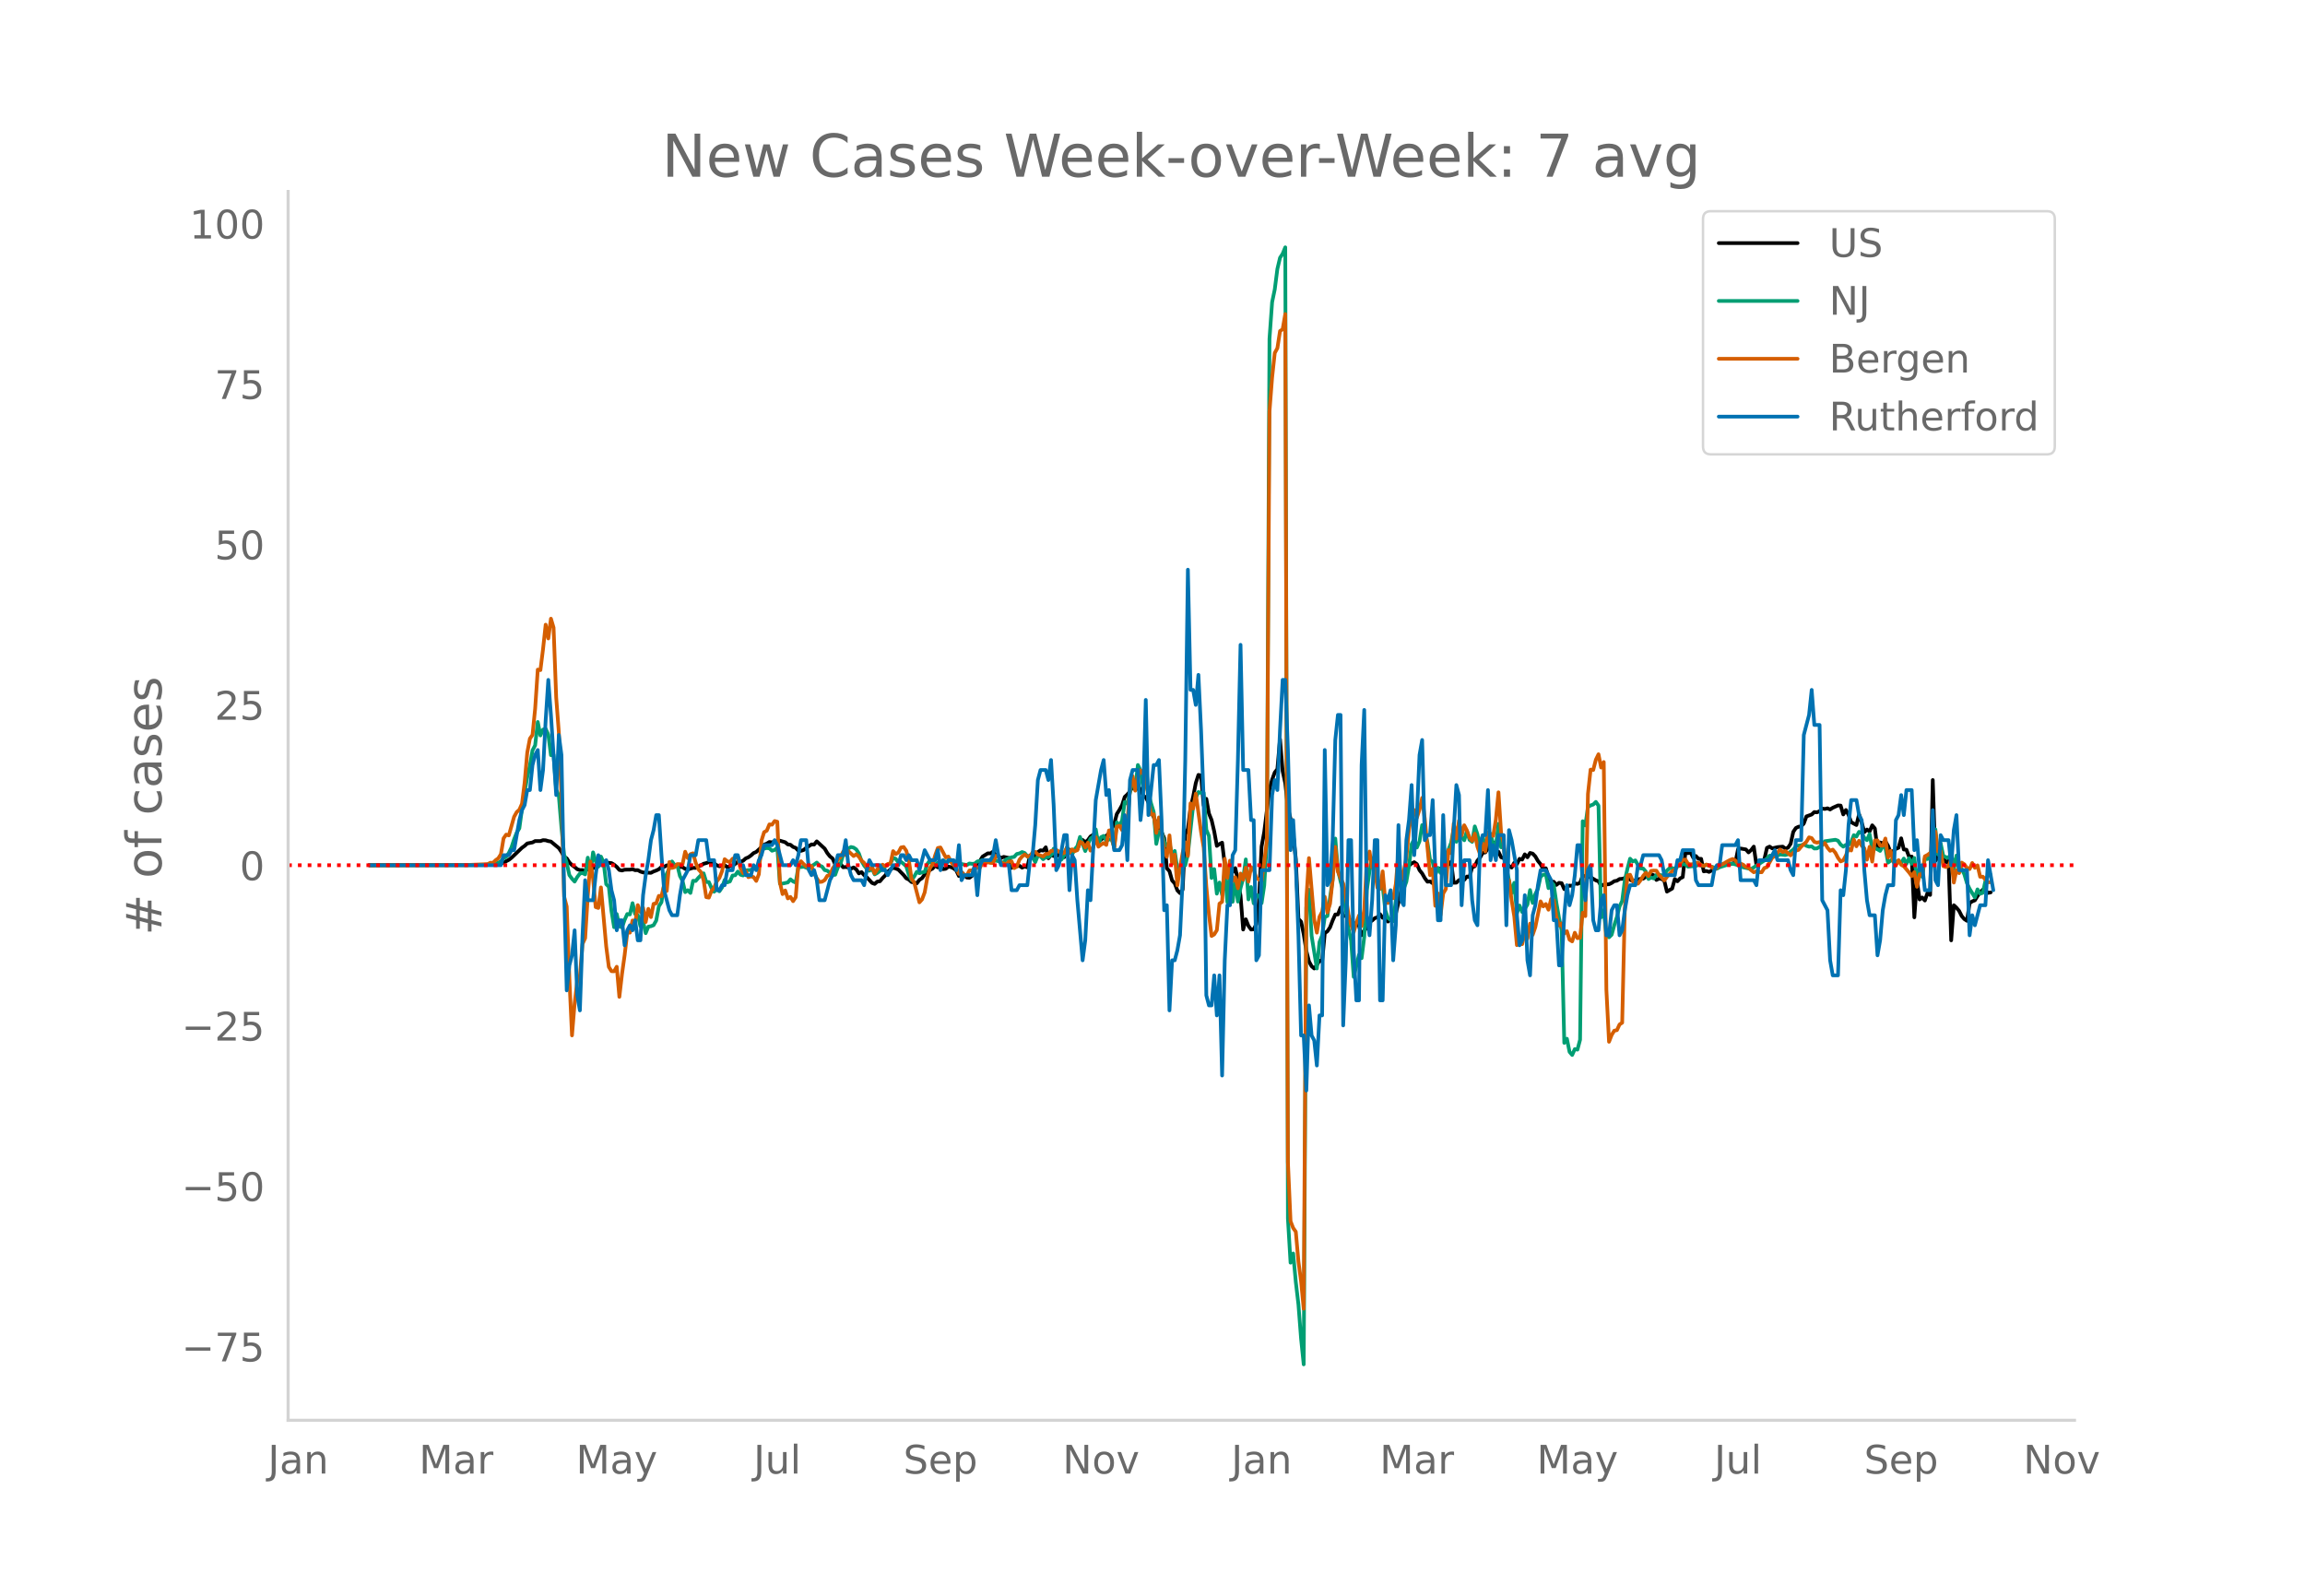 <svg height="864" viewBox="0 0 936 648" width="1248" xmlns="http://www.w3.org/2000/svg" xmlns:xlink="http://www.w3.org/1999/xlink"><defs><style>*{stroke-linecap:butt;stroke-linejoin:round}</style></defs><g id="figure_1"><path d="M0 648h936V0H0z" style="fill:#fff" id="patch_1"/><g id="axes_1"><path d="M117 576.72h725.4V77.76H117z" style="fill:none" id="patch_2"/><path clip-path="url(#p94baf18898)" d="m149.973 351.329 45.958-.114 5.345-.24 1.068-.1 1.07-.226 1.068-.374 2.138-1.12 1.068-.823 4.276-4.087 1.068-.754 1.07-.987 2.137-.414 1.069-.571 2.137.015 1.07-.372 1.068.059 1.069.326 1.068.18 2.138 1.775 1.069.878 1.069 1.569 1.069 1.974 1.068.632 1.07 1.655 1.068 1.075 1.069.757 1.069.915 1.068.354 1.07-.007 1.068.379 1.069-.769 1.069-.28 1.068-.066 1.07-.595 1.068-.816 1.069-1.059 1.069-.364 1.068.66 1.07-.035 1.068.122 1.069.633 1.069.908 1.068 1.24 1.07.227 1.068-.336 2.138-.017 1.069-.174 1.068.402 1.07-.037 1.068.593 1.069.352 3.206.161 1.069-.557 1.069-.385 1.069-.513 1.068-.97 1.07-.009 1.068-.6 1.069-.032 2.137.137 1.07-.263 1.068.786 1.069.086 1.069.71 1.068.225 2.138-.647 1.069.047 1.069-.627 1.069-.45 1.068-.632 1.07-.264 1.068-.387 2.138.525 1.068.736 1.07.44 2.137-.465 1.069.837 1.068-.42 1.07-.287 1.068-.635 1.069-.915 1.069.007 1.068-.371 1.07-.97 1.068-.44 1.069-.764 1.069-.957 1.069-.464 3.206-2.964 1.069-.407 1.069-.667 1.068.15 1.07-.358 2.137-.331 2.137.638 1.07.893 1.068.137 1.069.866 1.069.398 1.068 1.14 1.07.063 1.068-.341 1.069-.883 2.137-1.39 1.07.068 1.068-1.3 3.207 2.94 1.068 1.807 1.07 1.343 1.068.85 1.069 2.435 1.069.011 1.068-.294 1.07 1.42 1.068-.11 1.069.208 1.069.494 1.068-.524 1.07.798 1.068 1.619 1.069-.526 1.069 1.247 1.068.84 2.138 2.322 1.069.396 1.069-.948 1.068-.126 1.07-1.29 1.068-1.064 1.069-1.544 1.069-.905 1.069-.71 1.068.33 1.07.458 2.137 2.185 1.069 1.34 1.068.52 1.07.994 1.068.139 1.069.392 1.069-1.42 1.068-.69 1.07-1.539 2.137-1.769 1.069-.6 1.068-1.237 1.07.77 1.068-1.01 1.069 1.721 1.069-.136 1.068-.907 1.07.22 1.068.513 1.069.84 1.069 2.265 1.069-1.561 2.137 2.177 1.069.09 1.069-.769 2.137-5.492 1.07-.572 1.068-1.768 2.138-1.328 1.068.038 1.07-.72 1.068 1.373 1.069.414 1.069.834 1.068-.496 2.138.442 1.069 4.044 1.069-.922 1.068.2 1.07-.15 1.068.76 1.069-.476 1.069.36 1.069-4.836 1.068.81 1.07-1.186 1.068-.992 1.069-.724 1.069.138 1.068-1.356 1.07 4.474 1.068-1.402 1.069.467 1.069.113 1.068-.694 1.07.312 1.068.751 1.069-3.609 1.069.605 1.068.278 1.07-.091 1.068-.378 1.069-2.802 1.069-.99 1.069.932 1.068-.86 1.07-1.505 1.068-.653 1.069.03 1.069 2.29 1.068-.3 1.07-1.154 1.068-.48 1.069-.97 1.069-1.718 1.068-2.085 1.07-4.093 1.068-1.672 1.069-1.936 1.069-3.324 1.068-.976 1.07-1.318 1.068-1.782 1.069.978 1.069-.29 1.068.037 1.07 2.887 1.068.612 1.069 2.092 1.069 3.55 1.069 2.292 1.068 2.967 1.07 2.615 1.068.641 1.069 2.392 1.069 12.29 1.068 1.178 1.07 3.791 1.068 1.166 1.069 2.838 1.069 1.118 1.068-1.392 1.07-22.598 1.068-2.104 1.069-8.486 1.069-4.59 1.068-5.537 1.07-3.302 1.068.23 1.069 12.165 1.069-2.678 1.068 5.95 1.07 2.666 1.068 4.594 1.069 5.902 1.069-.744 1.069-.567 1.068 8.9 2.138 3.635 1.069-.485 1.069-1.706 1.068 4.783 1.07 6.429 1.068 13.715 1.069-4.149 1.069 2.667 1.068 1.49 1.07-.103 1.068-2.07 1.069-9.266 1.069-22.294 1.068-5.874 2.138-17.334 1.069-3.924 1.069-2.93 1.068-1.337 1.07-12.16 1.068 12.98 1.069 4.896 1.069 10.018 1.069 4.426 1.068 6.086 1.07 10.22 1.068 24.322 1.069 1.138 1.069 5.072 1.068 6.767 1.07 4.309 1.068 1.95 1.069.933 1.069-1.433 1.068-1.752 1.07.251 1.068-11.412 1.069-.763 1.069-1.601 1.068-2.805 1.07-2.42 1.068-.018 1.069-2.783 1.069 3.421 1.069-.105 1.068.666 1.07 1.84 1.068.927 1.069-.597 1.069 1.206 1.068 3.873 1.07-1.873 1.068-1.178 1.069-2.33 1.069-.594 1.068-.97 1.07-.342 1.068-1.266 1.069 1.473 1.069-.045 1.068 1.571 1.07-.937 1.068-.608 1.069-1.69 2.137-9.2 1.07-3.272 1.068-4.53 1.069-2.486 1.069-.894 1.069-.49 1.068.79 1.07 2.454 1.068 1.317 1.069 1.893 1.069 1.466 1.068-.109 1.07.745 1.068-4.603 1.069-1.42 1.069.094 1.068-.647 1.07-1.258 1.068.107 1.069-.994 1.069 8.524 1.068-.042 1.07-1.039 1.068-.337 1.069.228 1.069-1.349 1.068.195 1.07-3.958 1.068-.406 1.069-2.295 1.069-1.198 1.069-1.976 1.068-.16 1.07-1.6 1.068-2.095 1.069-.372 1.069 3.736 1.068.065 1.07 2.244 1.068.322 1.069 2.043 1.069 1.153 1.068.652 1.07-1.942 1.068.546 1.069-2.144 1.069.32 1.068-2.138 1.07 1.193 1.068-1.77 1.069.282 1.069 1.137 1.068 1.84 1.07 1.305 1.068 2.011 1.069-.34 1.069 3.59 1.069 1.805 1.068.078 1.07 1.286 1.068-.848 1.069.14 1.069 2.41 1.068-.81 1.07-.633 1.068.136 1.069-1.055 1.069.261 1.068-.436 1.07-2.896 3.206.615 2.137 1.264 1.07.38 1.068 1.813 1.069-.454 2.137-.17 1.07-.511 1.068-.735 1.069-.191 1.069-.685 1.068-.083 1.07-.29 1.068-.048 2.138 1.312 2.137-.774 2.138-.276 1.069-.788 2.137-1.017 1.069.47 1.069 1.877 1.069-.54 1.068.128 1.07.726 1.068 4.427 2.138-1.254 1.069-3.865 1.068.92 1.07-1.171 1.068-.522 1.069-9.85 1.069.12 1.068-.218 1.07 2.073 1.068-.688 1.069 1.14 1.069-.006 1.068 5.098 1.07-.167 1.068.38 1.069-.573 1.069-.363 3.206-2.085 1.069.01 1.069-.311 1.068.116 2.138-.5 1.069-5.416 1.069-.364 2.137.363 1.07 1.209 1.068-.95 1.069-1.395 1.069 7.484 1.068-1.07 1.07-.744 1.068-.429 1.069-4.735 1.069-.517 1.068.727 2.138-.51 2.138-.203 1.068.793 1.07-.366 1.068-1.576 1.069-4.842 1.069-1.582 1.068-.506 1.07-.15 1.068-1.146 1.069-2.9 2.138-.766 1.068-.995 1.07.118 1.068-.483 1.069-1.04 1.069.137 1.068-.251 1.07.467 1.068-.688 2.138-.955 1.068.064 1.07 3.596 1.068-1.797 1.069 1.92 1.069 3.022 2.137 1.15 1.07-4.342 1.068 3.354 1.069 3.879 1.068-1.056 1.07.775 1.068-2.481 1.069 1.247 1.069 8.41 1.069-2.688 1.068.307 1.07-.79 1.068 1.804 1.069 2.689 1.069-.548 1.068-.862 1.07-.47 1.068-3.827 1.069 4.545 1.069.084 1.068 2.844 1.07-.077 1.068 24.688 1.069-14.838 1.069 7.583 1.068-.787 1.07 1.216 1.068-3.07 1.069.807 1.069-46.67 1.068 32.813 1.07-1.453 1.068 1.198 1.069-.718 1.069 1.546 1.069-.595 1.068 32.32 1.07-14.256 1.068.99 1.069 1.288 1.069 2.119 1.068 1.228 1.07.693 1.068-7.204 1.069-.692 1.069-.426 1.068-1.735 1.07-1.517 1.068-1.046 1.069.301 1.069.99 1.068-.216h0" style="fill:none;stroke:#000;stroke-linecap:round;stroke-width:1.5" id="line2d_1"/><path clip-path="url(#p94baf18898)" d="m149.973 351.328 47.027-.105 3.207-.255 2.137-.637 1.07-.604 1.068-1.244 1.069-.507 1.069-1.635 1.068-2.238 1.07-3.264 1.068-2.728 1.069-1.748 1.069-7.811 1.068-6.907 1.07-6.05 1.068-4.732 1.069-6.152 1.069-2.054 1.068-9.487 1.07 5.469 1.068-2.38 1.069-.298 1.069 2.367 1.068 8.319 1.07-.155 1.068 14.123 1.069 2.54 1.069 12.99 1.069 10.88 1.068 3.356 1.07 4.97 1.068 1.475 1.069 1.161 1.069-1.852 1.068-1.396 1.07-.234 1.068.57 1.069-6.798 1.069 6.592 1.068-8.746 1.07 3.604 1.068 2.23 1.069-4.124 1.069 2.297 1.068 8.909 1.07 1.064 1.068 9.815 1.069 6.592 1.069-5.339 1.068 4.92 1.07.511 1.068-3.06 1.069-2.384 1.069.172 1.069-4.58 1.068 4.4 1.07.402 1.068 4.577 1.069-2.15 1.069 4.953 1.068-2.644 1.07-.176 1.068-.423 1.069-1.882 1.069-5.775 1.068-1.693 1.07-7.132 1.068-4.396 1.069-2.222 1.069-2.782 1.068 1.475 1.07-.03 1.068 4.439 1.069 2.003 1.069 4.572 1.068-.776 1.07 1.107 1.068-4.937 1.069.076 1.069-1.266 1.069-1.077 1.068-.758 1.07 3.516 1.068.02 1.069 2.456 1.069 1.48 1.068-1.362 1.07 1.186 1.068-1.543 1.069-3.071 1.069.984 1.068-.381 1.07-2.393 1.068-.121 1.069-1.476 1.069 1.258 1.068.31 1.07-2.091 2.137-.168 1.069-.679 1.069.117 1.068-.645 1.07-7.627 1.068.176 1.069-.226 1.069.13 1.068.98 1.07-.335 1.068-.93 1.069 14.592 1.069.004 2.137-.461 1.069-1.266 1.069.855 1.069.47 1.068-6.408 1.07.109 1.068-.16 2.138.814 1.068-1.065 1.07-.616 1.068-.8 1.069 1.173 1.069.453 1.069 1.425 1.068.247 2.138 1.756 1.069-.113 1.069-3 1.068-1.334 1.07-3.796 2.137-2.527 1.069-.612 1.068.239 1.07.737 1.068 1.651 1.069 3.018 1.069 1.902 1.068 1.329 1.07.762 1.068-.871 1.069 2.355 1.069-.6 4.275-3.377 1.069-.47 1.069-2.262 1.068.373 1.07 1.483 1.068-.251 1.069.842 1.069 1.023 1.068 3.511 1.07 2.054 1.068-1.43 1.069-1.952 1.069.59 1.068-.351 1.07-.197 1.068-3.198 1.069-1.458 1.069 1.806 1.068-.033 1.07-.885 1.068-.238 1.069-.65 1.069.57 1.068-.096 1.07-.654 3.206 1.446 3.206.595 1.069-.62 1.069.142 1.069-.08 1.068-.888 1.07-.168 1.068-.415 1.069.05 1.069.47 1.068-.712 1.07-.235 1.068.708 1.069.18 1.069.629 1.068-.201 1.07-1.161 2.137-.83 1.069-.167 1.068-1.182 1.07-.23 1.068-.55 1.069.386 1.069 1.328 1.069.901 1.068-.599 1.07 2.091 1.068-2.657 1.069.281 1.069 1.173 1.068-.825 1.07-.025 1.068-.78 1.069-2.636 1.069 4.237 1.068.754 1.07-.64 1.068-1.673 1.069-3.206 2.137 2.925 1.07-2.17 1.068-1.216 1.069-3.792 2.138 5.737 1.068-2.762 1.07-2.3 1.068-.826 1.069-2.917 1.069 6.374 1.068-3.185 1.07-.536 1.068 2.02 1.069-.558 1.069-.1 1.068 3.126 1.07-9.995 1.068 1.442 1.069-2.255 1.069-7.442 1.068.632 2.138-9.09 1.069 2.884 1.069-9.45 1.068 2.217 1.07 7.14 1.068-1.537 1.069 3.52 1.069 4.22 1.069 3.5 1.068 12.97 1.07-5.034h1.068l1.069 4.124 1.069 1.672 1.068-1.006 1.07 4.958 1.068-1.848 1.069 7.346 1.069-.343 1.068-1.002 1.07-.122 1.068-4.605 2.138-19.734 1.068-3.202 1.07-2.259 1.068.352 1.069-.029 1.069 15.007 1.068 2.54 1.07 17.043 1.068-3.612 1.069 9.974 1.069-4.518 1.069 4.995 1.068-9.466 1.07 12.425 1.068-12.14 1.069 11.993 1.069-8.997 1.068 8.926 1.07-5.507 1.068-3.847 1.069-7.782 1.069 16.243 1.068-5.028 1.07 6.633 1.068-3.356 1.069.239 1.069 3.03 1.068-7.142 1.07-17.621 1.068-204.401 1.069-14.89 1.069-5.133 1.068-8.344 1.07-4.522 1.068-1.626 1.069-2.623 1.069 394.356 1.069 17.957 1.068-3.738 1.07 11.608 1.068 9.12 1.069 13.879 1.069 10.418 1.068-185.526 1.07-7.204 1.068 18.712 2.138 13.267 1.068-10.732 1.07-2.707 1.068-7.434 1.069-.453 2.137-14.885 1.07-16.558 1.068 12.669 1.069 4.693 1.069 3.847 2.137 15.275 1.07 4.84 1.068 14.852 2.138-8.96 1.068 1.367 1.07-8.604 1.068-19.1 1.069-7.645 1.069-5.288 1.068-.046 1.07 9.253 1.068.679 1.069 1.554 1.069 9.723 1.068 3.13 1.07.796 1.068.529 1.069-8.495 1.069-9.953 1.068 2.225 1.07 3.06 1.068-2.846 1.069-6.324 1.069-8.951 1.069-2.079 1.068 3.441 1.07-2.54 1.068-6.554 1.069 2.854 1.069 4.166 1.068 6.998 1.07.96 1.068 5.334 1.069-2.958 1.069 2.05 1.068-4.204 1.07-2.888 1.068-2.338 1.069-2.766 1.069-5.657 1.068 5.221 1.07-1.898 1.068-.155 1.069 1.433 1.069-3.759 1.068 3.612 1.07.78 1.068-6.265 1.069 3.155 1.069 4.97 1.069-4.32 1.068 5.385 1.07-5.611 1.068-.591 1.069 4.258 1.069.888 1.068-9.186 1.07 9.542 1.068-.092 1.069 8.26 2.137 10.439 1.07-4.195 1.068 12.32 1.069-3.075 1.069 2.619 1.068-1.216 1.07-1.822 1.068-5.88 1.069 5.243 1.069-3.613 1.068-2.196 1.07-4.899 1.068-.737 1.069-.26 1.069 5.687 1.069-2.473 1.068 1.148 1.07 7.271 1.068 6.127 1.069 5.1 1.069 45.658 1.068-1.677 1.07 5.348 1.068 1.249 1.069-2.39 1.069.231 1.068-4.018 1.07-88.742 1.068 1.697 1.069-7.468 1.069-.65 1.068-.364 1.07-1.069 1.068 1.521 1.069 45.34 1.069-2.838 1.068 10.314 1.07.645 1.068-1.03 1.069-3.92 1.069-3.306 1.069-4.304 1.068-2.208 1.07-8.386 1.068-4.685 1.069-4.077L663 349.81l1.068-.427 1.07 1.852 1.068 1.425 1.069.029 1.069 1.257 1.068 2.997 1.07-.608 1.068.365 1.069-1.43 1.069-.104 1.068.306 1.07-.227 1.068-1.73 1.069-.947 1.069-.076 1.069.352 1.068-1.123 1.07-.138 1.068-.73 1.069.193 1.069.889 2.137-.197 1.069-.071 1.069-.788 1.069.691 1.068-.046 1.07-.285 1.068.256 1.069.473 1.069.302 1.068.478 1.07-.579 2.137-.674 2.137-.692 1.07-.042 1.068.243 1.069.37 1.069.51 1.069.319 2.137.465 1.069.256 5.344-3.487 1.069-.796 1.069-1.165 3.206-.017 1.069-.49 2.137.243 1.07-.36 1.068-1.057 1.069-.775 1.069-1.337 1.068-.31 1.07-.096 1.068-.47 1.069.667 1.069.356 1.069-.13 1.068.86 1.07-.039 2.137-1.307 1.069-1.605 4.275-.604 1.069.382 1.068 1.567 1.07.85 1.068-.728 1.069.004 1.069-1.136 1.068-2.8 1.07.57 1.068-1.927 1.069.52 1.069 1.948 1.068.922 1.07-2.506 1.068 5.997 1.069-.297 1.069.515 1.069.654 1.068-1.865 1.07.57 1.068 6.051 1.069-.763 1.069-.938 1.068 1.827 1.07-.985 1.068 1.115 1.069-1.911 1.069 2.133 1.068-2.255 1.07 2.247 1.068-2.343 1.069 8.57 1.069-4.38 1.068 3.437 1.07-7.485 1.068.285 1.069-1.127 1.069 3.558 1.068-14.491 1.07 10.216 1.068-4.525 1.069 5.108 1.069.49 1.069.298 1.068-2.028 1.07 6.524 1.068-5.443 1.069 6.093 1.069-.637 1.068 2.17 1.07 3.609 1.068 2.271 2.138 3.495 1.068-3.273 1.07 1.781 1.068-.377 1.069-4.79 1.069-2.309 1.068-.155h0" style="fill:none;stroke:#009e73;stroke-linecap:round;stroke-width:1.5" id="line2d_2"/><path clip-path="url(#p94baf18898)" d="m149.973 351.328 39.546-.08 8.55-.36 1.069-.558 1.069.04 1.069-1.078 1.068-.759 1.07-1.677 1.068-6.428 1.069-1.518 1.069.32 2.137-7.547 1.069-1.916 1.069-.959 1.069-2.435 1.068-8.505 1.07-12.258 1.068-5.67 1.069-1.518 1.069-10.62 1.068-15.892 1.07.2 1.068-8.545 1.069-9.903 1.069 5.59 1.068-8.025 1.07 3.633 1.068 28.39 1.069 14.134 1.069 25.954 1.069 40.767 1.068 4.033 1.07 29.108 1.068 23.199 1.069-12.977 1.069-9.104 1.068-2.036 1.07-13.017 1.068-2.356 1.069-17.21 1.069-13.894 1.068 6.907 1.07 11.58 1.068.36 1.069-8.346 2.137 23.957 1.07 8.345 1.068 1.717 1.069.04 1.069-1.837 1.068 12.219 1.07-9.304 1.068-7.626 1.069-9.144h1.069l1.069-4.951 1.068 1.038 1.07-7.267 1.068 2.795 1.069-1.757 1.069 5.83 1.068-5.35 1.07 3.353 1.068-5.39 1.069-.2 1.069-3.034 1.068.12 1.07-4.592 1.068 2.475 1.069-11.739 1.069 2.396 1.068-.32 1.07-1.237 2.137.04 1.069-5.071 1.068 2.595 1.07-1.597 1.068-.36 1.069 3.834 1.069 2.635 1.069 1.198 1.068 3.234 1.07 6.908 1.068.2 1.069-2.716 1.069-1.357 1.068-2.516 1.07-1.397 1.068-2.715 1.069-4.912 1.069.839 1.068.32 1.07-1.358 1.068-.32 1.069-.559 1.069 4.712 1.068 2.036 1.07-.998 1.068 2.635 1.069-.319 1.069.28 1.069 1.557 1.068-2.715 1.07-13.696 1.068-3.394 1.069-.599 1.069-2.555 1.068.12 1.07-1.478 1.068.28 1.069 24.676 1.069 4.711 1.068-1.477 1.07 3.234 1.068-.599 1.069 1.717 1.069-1.597 1.068-13.137 1.07-1.477 1.068 1.158 1.069.918 1.069.759 1.068-.879 1.07 2.955 1.068 1.997 1.069 1.517 1.069-.12 1.069-.639 1.068-1.757 1.07-.28 1.068-2.634 1.069-1.518 1.069-2.116 1.068-.958 1.07-2.236 1.068 1.357 1.069-1.637 2.137 1.997 1.07-.719 1.068.998 1.069 1.597 1.069.919 1.068 1.876 1.07.64 1.068-.88 1.069 2.636 1.069-1.717 2.137-1.837 1.07.56 1.068-.879 1.069-.08 1.069-5.11 1.068 1.197 1.07-.639 1.068-2.036 1.069-.2 1.069 1.518 1.068 3.913 1.07 7.586 1.068 1.318 2.138 8.145 1.068-1.198 1.07-2.835 1.068-6.029 1.069-3.833 1.069-1.597 1.068-3.674 1.07-2.914 1.068-.2 2.138 4.033 1.068-.36 1.07 2.196 2.137 2.516 1.069 2.356 1.069-.64 1.068 1.039 1.07.2 1.068-1.997 1.069-.08 2.137-1.158 1.07.04 1.068-1.836 1.069.08 1.069-.36 1.068.24 1.07.04 1.068-2.955 1.069.32 1.069 2.555 1.068.24 1.07.399 1.068-1.118 1.069-.16 1.069 2.795 1.068-.639 1.07-2.795 1.068-1.278 1.069-.838 1.069.838 1.069-.12 1.068-1.557 1.07-.2 1.068 1.079 2.138.758 1.068-.998 1.07-.04 1.068-1.198 1.069-.12 1.069-.279 1.068.639 1.07.918 1.068-.359 1.069-2.036 1.069 2.036 1.068-1.437 1.07.758 1.068-.439 1.069-3.394 1.069.52 1.069 1.796 1.068-1.957 1.07 3.235 1.068-1.158 1.069-4.313 1.069 3.873 1.068-.838 1.07-.639 1.068.759 1.069-5.87 1.069 2.516 1.068 4.671 1.07-8.744 1.068-.36 1.069 1.797 1.069-3.913 1.068.72 1.07-13.377 1.068-5.39 1.069 5.91 1.069-5.67 1.068-2.596 1.07 1.437 1.068-.2 1.069 10.741 1.069 5.99 1.069-.12 1.068 7.586 1.07-6.308 1.068 5.79 1.069 7.825 1.069 2.396 1.068-8.704 1.07 11.54 1.068-3.754 1.069 12.537 1.069-6.987 1.068-6.19 1.07-4.391 1.068 5.59 1.069-21.362 1.069 2.116 1.068-6.07 2.138 15.533 1.069 6.389 1.069 15.812 1.068 11.38 1.07 8.704 1.068-.64 1.069-1.716 1.069-10.78 1.069-.76 1.068-17.448 1.07 7.746 1.068-6.988 1.069 8.266 1.069-1.518 1.068 4.472 1.07-5.989 1.068 2.516 1.069-4.912 1.069 5.71 1.068-5.95 1.07.999 1.068 3.394 1.069.679 1.069.479 1.068-7.587 1.07-8.704 1.068-174.25 1.069-13.815 1.069-9.942 1.068-1.956 1.07-6.948 1.068-.719 1.069-6.189 1.069 344.266 1.069 24.117 1.068 2.755 1.07 1.518 1.068 12.098 1.069 7.986 1.069 11.18 1.068-166.344 1.07-16.65 2.137 25.115 1.069 5.151 1.068-6.428 1.07-2.037 1.068-6.109 1.069 6.389 1.069-3.554 1.068-9.663 1.07-13.416 1.068 10.062 1.069 2.596 1.069 2.196 1.069 5.15 1.068 7.387 1.07 4.273 1.068 2.955 1.069-3.794 1.069-2.994 1.068 4.312 1.07-6.748 1.068-19.885 1.069-3.633 1.069 6.508 1.068.839 1.07 7.347 1.068.519 1.069-7.147 1.069 12.178 1.068.679 1.07-2.157 1.068.2 1.069-5.79 1.069-13.096 1.068 11.46 1.07-3.195 1.068-5.75 1.069-11.5 1.069-6.028 1.069-1.917 1.068 3.114 1.07-3.314 1.068-4.751 1.069 8.465 2.137 22.919 1.07-2.556 1.068 15.014 1.069-5.031 1.069 8.784 1.068-8.744 1.07-1.837 1.068-15.812 1.069 1.278 1.069-12.059 1.068 6.11 1.07-7.308 1.068 6.07 1.069-4.153 1.069 2.076 1.068 2.955 1.07 1.318 1.068-2.955 1.069 5.31 1.069 3.075 1.069-4.352 1.068 3.234 1.07-7.826 1.068.998 1.069.48 1.069-6.589 1.068-11.1 1.07 16.61 1.068 4.113 1.069 13.616 1.069 1.437 1.068 8.106 1.07 6.468 1.068 11.7 1.069-3.554 1.069 3.154 1.068-4.832 1.07 2.596 1.068-6.11 1.069 4.553 1.069-3.115 2.137-10.461 1.07 2.036 1.068-.958 1.069 2.316 1.069-4.352 1.068.519 1.07 6.668 1.068 3.593 1.069-.878 1.069 4.073 1.068-.919 1.07 3.474 1.068.679 1.069-3.514 1.069 2.196 1.068-.12 1.07-10.221 1.068 1.397 1.069-49.631 1.069-9.863 1.068.16 1.07-4.193 1.068-2.196 1.069 5.39 1.069-2.235 1.068 92.515 1.07 21.082 1.068-2.755 1.069-1.757 1.069-.2 1.069-2.315 1.068-.719 1.07-46.477 1.068-13.336 1.069-.28 1.069 2.516 1.068.32 1.07.798 1.068-1.398 1.069-1.797 1.069-1.237 1.068 1.357 1.07-2.116 1.068-.12 1.069.04 1.069 1.797 1.068.958 1.07 1.198 1.068-1.437 2.138-2.316 1.069-.56 1.068-1.397 1.07-1.158 1.068-1.357 1.069-.28 1.069 1.717 1.068.28 1.07-.12 1.068-.6 1.069.12 1.069.84 1.068.399 1.07-.6 2.137.999 1.069.958 1.068-.559 1.07-1.318 1.068-.12 2.138-1.237 1.068-.56 1.07-.398 1.068.598 1.069 1.478 1.069-.2 1.069.48 1.068.918 1.07.28 1.068.997 1.069.839 1.069-.4 1.068.36 1.07.04 1.068-1.717 1.069-.36 2.137-3.833 1.07-.718 2.137-2.596 1.069 1.039 1.068-.44 2.138 1.757 1.069-1.038 1.069-.878 1.068-.28 1.07-1.318 2.137-1.996 1.069-1.797 1.069.32 1.068 1.517 1.07.32 1.068-.24 1.069 1.158 1.069-.759 1.068 1.877 1.07 1.277 1.068-.479 1.069 1.278 1.069 2.076 1.068 1.438 1.07-.44 1.068-1.996 1.069-2.755 1.069.759 1.068-4.512 1.07 2.795 1.068-2.236 1.069 1.996 1.069 1.038 1.068 4.632 1.07-5.23 1.068 6.029 1.069-8.585 1.069-.04 1.069 2.076 1.068.12 1.07-2.955 1.068 7.747 1.069-2.756 1.069 4.393 1.068 1.557 1.07-2.156 1.068 1.876 1.069.6 2.137 2.515 1.07 1.477 1.068-1.597 1.069 5.95 1.069-5.072 1.068.24 1.07-7.547 1.068-.559 1.069-.798 1.069 3.434 1.068-12.099 1.07 8.106 1.068-.24 1.069 6.11 1.069.399 1.069-.4 1.068-2.595 1.07 9.303 1.068-5.03 1.069 1.197 1.069-4.272 1.068.679 1.07 1.517 1.068.44 1.069-2.476 1.069 1.956 1.068-.998 1.07 4.632 1.068-.04 2.138 2.276 1.068-.04h0" style="fill:none;stroke:#d55e00;stroke-linecap:round;stroke-width:1.5" id="line2d_3"/><path clip-path="url(#p94baf18898)" d="M149.973 351.328h53.44l1.069-4.067h2.138l1.068-2.034h1.07l2.137-12.202 1.069-4.067 1.068-2.034 1.07-6.1h1.068l1.069-10.169 1.069-4.067 1.068-2.034 1.07 16.27 1.068-8.135 1.069-20.336 1.069-16.27 1.068 14.236 2.138 32.538 1.069-24.404 1.069 8.135 1.069 54.908 1.068 40.673 1.07-10.168 1.068-4.067 1.069-10.169 1.069 26.438 1.068 6.1 1.07-30.504 1.068-22.37 1.069 8.135h2.137l1.07-10.169 1.068-8.134 1.069 4.067h1.069l1.068-2.034 1.07 4.068 1.068 8.134 1.069 4.068 1.069 12.201 1.068-4.067h1.07l1.068 10.168 1.069-6.1 1.069-2.034 1.069 2.033 1.068-4.067 1.07 8.135h1.068l1.069-18.303 1.069-8.135 1.068-6.1 1.07-8.135 1.068-4.067 1.069-6.101h1.069l1.068 16.269 1.07 14.235 2.137 8.135 1.069 2.033h2.137l1.07-8.134 1.068-6.101 2.137-4.067 1.07-6.101h2.137l1.069-6.101h3.206l1.069 8.134h2.138l1.068 12.202h1.07l1.068-2.033h1.069l1.069-6.101h2.137l1.069-6.101h1.069l1.069 4.067h1.068l1.07 4.067h2.137l1.069-4.067 1.069 2.034 1.068-4.068 1.07-2.033 1.068-4.067h3.206l1.07-2.034 1.068 2.034 2.138 8.134h3.206l1.069-2.034 1.069 2.034 1.068-4.067 1.07-6.101h2.137l1.069 12.202 1.068 2.033 1.07-2.033 1.068 4.067 1.069 8.135h2.138l2.137-8.135 1.069-2.034 2.138-8.134h2.137l1.069-6.101 1.069 10.168 1.069 4.067 1.068 2.034h3.207l1.069 2.034 1.068-6.101 1.07-4.068 1.068 2.034h3.206l1.07 2.034h1.068l1.069 2.033 2.138-4.067h2.137l1.069-4.067h1.069l1.069 2.033 1.068-2.033 1.07 2.033h2.137l1.069 4.068 2.137-8.135 2.138 4.067h2.137l1.07-4.067 1.068 8.135 1.069-4.068 1.069 2.034 1.068-2.034h2.138l1.069 4.068 1.069-10.168 1.069 14.235 1.068-2.034h3.207l1.069-4.067 1.068 12.202 1.07-12.202 1.068-2.034h3.206l1.07-2.033 1.068-6.101 1.069 6.1 1.069 4.068h3.206l1.069 10.168h2.137l1.07-2.033h3.206l1.069-10.169 1.068-2.033 1.07-12.202 1.068-18.303 1.069-4.067h2.137l1.07 4.067 1.068-8.134 1.069 18.302 1.069 26.438 1.068-2.034 2.138-12.202h1.069l1.069 22.37 1.068-14.235 1.07 2.033 1.068 16.27 2.138 24.403 1.069-8.134 1.068-20.337 1.07 4.068 2.137-40.673 2.137-12.202 1.07-4.067 1.068 14.235 1.069-2.034 1.069 14.236 1.068 10.168h2.138l1.069-2.033 1.069-12.202 1.068 18.302 1.07-32.538 1.068-4.067h2.138l1.068 20.336 1.07-10.168 1.068-38.639 1.069 46.774 2.138-20.337h1.068l1.07-2.033 1.068 24.403 1.069 36.606 1.069-2.034 1.068 42.707 1.07-20.337h1.068l1.069-4.067 1.069-6.101 1.068-22.37 1.07-48.807 1.068-77.279 1.069 48.808h1.069l1.068 6.1 1.07-12.201 1.068 22.37 1.069 28.47 1.069 79.313 1.068 4.067h1.07l1.068-12.202 1.069 16.27 1.069-16.27 1.069 40.673 1.068-46.774 1.07-22.37h1.068l1.069-20.336 1.069-2.034 1.068-36.605 1.07-46.774 1.068 50.84h2.138l1.068 20.337h1.07l1.068 56.942 1.069-2.033 1.069-34.572h3.206l1.069-30.505 1.069-6.1 1.068 4.066 1.07-24.403 1.068-20.337h1.069l1.069 28.471 1.069 40.673 1.068-12.202 1.07 18.303 1.068 28.471 1.069 40.673h1.069l1.068 22.37 1.07-34.572 1.068 12.202 1.069 2.033 1.069 10.169 1.068-20.337h1.07l1.068-107.783 1.069 54.909 1.069-2.034 1.068-16.27 1.07-40.672 1.068-10.168h1.069l1.069 126.086 1.069-26.438 1.068-48.807h1.07l1.068 44.74 1.069 20.336h1.069l1.068-95.58 1.07-22.37 1.068 83.378 1.069 8.135 1.069-14.235 1.068-24.404h1.07l1.068 65.076h1.069l1.069-42.706 1.068 2.034 1.07-4.068 1.068 28.471 1.069-14.235 1.069-40.673 1.068 30.505 1.07 2.033 1.068-26.437 1.069-8.135 1.069-14.235 1.069 28.47 1.068-16.268 1.07-24.404 1.068-6.1 1.069 40.672 1.069-2.034h1.068l1.07-14.235 1.068 28.47 1.069 20.337h1.069l1.068-42.706 1.07 28.47h2.137l1.069-22.37 1.068-18.302 1.07 4.067 1.068 44.74 1.069-18.303h2.137l1.07 16.27 1.068 8.134 1.069 2.034 1.069-32.538 1.069-4.068h1.068l1.07-18.303 1.068 28.471 1.069-6.1 1.069 6.1 1.068-10.168h2.138l1.069 36.606 1.069-38.64 1.068 4.068 2.138 12.202v18.302l1.069 12.202 1.069-2.033 1.068-18.303 1.07 26.437 1.068 6.101 1.069-24.404 1.069-4.067 1.068-8.134 1.07-6.101h2.137l2.138 4.067 1.068 16.27h1.07L633.073 392h1.069l1.069-20.337 1.068-12.201 1.07 8.134 1.068-4.067 1.069-8.135 1.069-12.201h1.068l1.07 14.235 1.068 8.135 1.069-12.202 1.069-2.034 1.068 22.37 1.07 4.067h1.068l1.069-12.201 1.069-2.034 1.068 16.269h1.07l1.068-10.168 1.069-2.034h1.069l1.069 12.202 1.068-2.034 1.07-8.134 1.068-6.101 1.069-4.067h2.137l1.07-8.135h1.068l1.069-4.067h6.413l1.068 2.033 1.07 6.101h4.275l1.068-6.1h1.07l1.068-4.068h4.275l1.069 12.202 1.069 2.034h5.344l1.069-6.101 1.068-2.034h1.07l1.068-8.134h5.344l1.069-2.034 1.069 16.269h5.344l1.069 2.034 1.068-10.169h4.276l2.137-4.067 1.069 4.067h4.275l1.07 4.068 1.068 2.033 1.069-14.235h2.137l1.07-42.707 2.137-8.134 1.069-10.168 1.068 14.235h2.138l1.069 71.178 2.137 4.067 1.07 20.336 1.068 6.101h2.138l1.068-34.572 1.07 2.034 1.068-10.168 1.069-18.303 1.069-10.168h2.137l1.07 6.1 1.068 2.034 1.069 20.337 1.068 12.202 1.07 6.1h2.137l1.069 16.27 1.069-6.101 1.068-12.202 1.07-6.101 1.068-4.067h2.138l1.068-26.438 1.07-2.033 1.068-8.135 1.069 8.135 1.069-10.169h2.137l1.069 24.404 1.069-4.067 1.069 12.202 1.068-2.034 1.07 10.168h2.137l1.069-32.538 1.068 28.471 1.07 2.034 1.068-20.337 1.069 2.034h2.138l1.068 10.168 1.07-14.235 1.068-6.101 1.069 22.37h3.206l1.069 26.437 1.069-8.135 1.069 4.068 2.137-8.135h2.138l1.069-18.303 2.137 12.202h0" style="fill:none;stroke:#0072b2;stroke-linecap:round;stroke-width:1.5" id="line2d_4"/><path clip-path="url(#p94baf18898)" d="M117 351.328h725.4" style="fill:none;stroke:red;stroke-dasharray:1.5,2.475;stroke-dashoffset:0;stroke-width:1.5" id="line2d_5"/><path d="M117 576.72V77.76" style="fill:none;stroke:#d3d3d3;stroke-linecap:square;stroke-linejoin:miter;stroke-width:1.25" id="patch_3"/><path d="M117 576.72h725.4" style="fill:none;stroke:#d3d3d3;stroke-linecap:square;stroke-linejoin:miter;stroke-width:1.25" id="patch_4"/><g id="matplotlib.axis_1"><g id="xtick_1"><g style="fill:#696969" transform="matrix(.16 0 0 -.16 108.782 598.378)" id="text_1"><defs><path d="M9.813 72.906h9.859V5.078q0-13.187-5-19.14-5-5.954-16.094-5.954h-3.75v8.297h3.078q6.531 0 9.219 3.672Q9.813-4.39 9.813 5.078z" id="DejaVuSans-74"/><path d="M34.281 27.484q-10.89 0-15.093-2.484-4.204-2.484-4.204-8.5 0-4.781 3.157-7.594 3.156-2.797 8.562-2.797 7.485 0 12 5.297 4.516 5.297 4.516 14.078v2zm17.922 3.72V0H43.22v8.297Q40.14 3.328 35.547.953q-4.594-2.375-11.234-2.375-8.391 0-13.36 4.719Q6 8.016 6 15.922q0 9.219 6.172 13.906 6.187 4.688 18.437 4.688h12.61v.89q0 6.203-4.078 9.594-4.078 3.39-11.453 3.39-4.688 0-9.141-1.124-4.438-1.125-8.531-3.375v8.312q4.921 1.906 9.562 2.844 4.64.953 9.031.953 11.875 0 17.735-6.156 5.86-6.14 5.86-18.64z" id="DejaVuSans-97"/><path d="M54.89 33.016V0h-8.984v32.719q0 7.765-3.031 11.61-3.031 3.858-9.078 3.858-7.281 0-11.484-4.64-4.204-4.625-4.204-12.64V0H9.08v54.688h9.03v-8.5q3.235 4.937 7.594 7.374Q30.078 56 35.797 56q9.422 0 14.25-5.828 4.844-5.828 4.844-17.156z" id="DejaVuSans-110"/></defs><use xlink:href="#DejaVuSans-74"/><use x="29.492" xlink:href="#DejaVuSans-97"/><use x="90.771" xlink:href="#DejaVuSans-110"/></g></g><g id="xtick_2"><g style="fill:#696969" transform="matrix(.16 0 0 -.16 170.15 598.378)" id="text_2"><defs><path d="M9.813 72.906h14.703l18.593-49.61 18.703 49.61h14.704V0H66.89v64.016l-18.797-50h-9.907l-18.796 50V0H9.813z" id="DejaVuSans-77"/><path d="M41.11 46.297q-1.516.875-3.297 1.281Q36.03 48 33.89 48q-7.625 0-11.703-4.953-4.079-4.953-4.079-14.234V0H9.08v54.688h9.03v-8.5q2.844 4.984 7.375 7.39Q30.031 56 36.531 56q.922 0 2.047-.125 1.125-.11 2.484-.36z" id="DejaVuSans-114"/></defs><use xlink:href="#DejaVuSans-77"/><use x="86.279" xlink:href="#DejaVuSans-97"/><use x="147.559" xlink:href="#DejaVuSans-114"/></g></g><g id="xtick_3"><g style="fill:#696969" transform="matrix(.16 0 0 -.16 233.9 598.378)" id="text_3"><defs><path d="M32.172-5.078q-3.797-9.766-7.422-12.735-3.61-2.984-9.656-2.984H7.906v7.516h5.282q3.703 0 5.75 1.765Q21-9.766 23.483-3.219l1.61 4.094-22.11 53.813H12.5l17.094-42.766 17.093 42.766h9.516z" id="DejaVuSans-121"/></defs><use xlink:href="#DejaVuSans-77"/><use x="86.279" xlink:href="#DejaVuSans-97"/><use x="147.559" xlink:href="#DejaVuSans-121"/></g></g><g id="xtick_4"><g style="fill:#696969" transform="matrix(.16 0 0 -.16 305.985 598.378)" id="text_4"><defs><path d="M8.5 21.578v33.11h8.984V21.922q0-7.766 3.016-11.656 3.031-3.875 9.094-3.875 7.265 0 11.484 4.64 4.234 4.64 4.234 12.656v31h8.985V0h-8.984v8.406Q42.047 3.422 37.718 1q-4.313-2.422-10.032-2.422-9.421 0-14.312 5.86Q8.5 10.296 8.5 21.578zM31.11 56z" id="DejaVuSans-117"/><path d="M9.422 75.984h8.984V0H9.422z" id="DejaVuSans-108"/></defs><use xlink:href="#DejaVuSans-74"/><use x="29.492" xlink:href="#DejaVuSans-117"/><use x="92.871" xlink:href="#DejaVuSans-108"/></g></g><g id="xtick_5"><g style="fill:#696969" transform="matrix(.16 0 0 -.16 366.824 598.378)" id="text_5"><defs><path d="M53.516 70.516V60.89q-5.61 2.687-10.594 4-4.984 1.328-9.625 1.328-8.047 0-12.422-3.125t-4.375-8.89q0-4.845 2.906-7.313 2.907-2.453 11.016-3.97l5.953-1.218q11.031-2.11 16.281-7.406 5.25-5.297 5.25-14.172 0-10.61-7.11-16.078-7.093-5.469-20.812-5.469-5.172 0-11.015 1.172Q13.14.922 6.89 3.219v10.156q6-3.36 11.765-5.078 5.766-1.703 11.328-1.703 8.438 0 13.032 3.312 4.593 3.328 4.593 9.485 0 5.359-3.297 8.39-3.296 3.032-10.812 4.547L27.484 33.5q-11.03 2.188-15.968 6.875-4.922 4.688-4.922 13.047 0 9.672 6.812 15.234 6.813 5.563 18.766 5.563 5.14 0 10.453-.938 5.328-.922 10.89-2.765z" id="DejaVuSans-83"/><path d="M56.203 29.594v-4.39H14.891q.593-9.282 5.593-14.142 5-4.859 13.938-4.859 5.172 0 10.031 1.266 4.86 1.265 9.656 3.812v-8.5Q49.266.734 44.187-.344 39.11-1.422 33.892-1.422q-13.094 0-20.735 7.61-7.64 7.625-7.64 20.625 0 13.421 7.25 21.296Q20.016 56 32.328 56q11.031 0 17.453-7.11 6.422-7.093 6.422-19.296zm-8.984 2.64q-.094 7.36-4.125 11.75-4.032 4.407-10.672 4.407-7.516 0-12.031-4.25-4.516-4.25-5.203-11.97z" id="DejaVuSans-101"/><path d="M18.11 8.203v-29H9.077v75.484h9.031v-8.296q2.844 4.875 7.157 7.234Q29.594 56 35.594 56q9.968 0 16.187-7.906 6.235-7.907 6.235-20.797T51.78 6.484q-6.218-7.906-16.187-7.906-6 0-10.328 2.375-4.313 2.375-7.157 7.25zm30.578 19.094q0 9.906-4.079 15.547-4.078 5.64-11.203 5.64-7.14 0-11.218-5.64-4.079-5.64-4.079-15.547 0-9.906 4.078-15.547 4.079-5.64 11.22-5.64 7.124 0 11.202 5.64t4.078 15.547z" id="DejaVuSans-112"/></defs><use xlink:href="#DejaVuSans-83"/><use x="63.477" xlink:href="#DejaVuSans-101"/><use x="125" xlink:href="#DejaVuSans-112"/></g></g><g id="xtick_6"><g style="fill:#696969" transform="matrix(.16 0 0 -.16 431.486 598.378)" id="text_6"><defs><path d="M9.813 72.906h13.28l32.329-60.984v60.984h9.562V0h-13.28L19.39 60.984V0H9.813z" id="DejaVuSans-78"/><path d="M30.61 48.39q-7.22 0-11.422-5.64-4.204-5.64-4.204-15.453 0-9.813 4.172-15.453 4.188-5.64 11.453-5.64 7.188 0 11.375 5.655 4.203 5.672 4.203 15.438 0 9.719-4.203 15.406-4.187 5.688-11.375 5.688zm0 7.61q11.718 0 18.406-7.625 6.703-7.61 6.703-21.078 0-13.422-6.703-21.078-6.688-7.64-18.407-7.64-11.765 0-18.437 7.64-6.656 7.656-6.656 21.078 0 13.469 6.656 21.078Q18.844 56 30.609 56z" id="DejaVuSans-111"/><path d="M2.984 54.688H12.5L29.594 8.797l17.093 45.89h9.516L35.687 0H23.485z" id="DejaVuSans-118"/></defs><use xlink:href="#DejaVuSans-78"/><use x="74.805" xlink:href="#DejaVuSans-111"/><use x="135.986" xlink:href="#DejaVuSans-118"/></g></g><g id="xtick_7"><g style="fill:#696969" transform="matrix(.16 0 0 -.16 499.966 598.378)" id="text_7"><use xlink:href="#DejaVuSans-74"/><use x="29.492" xlink:href="#DejaVuSans-97"/><use x="90.771" xlink:href="#DejaVuSans-110"/></g></g><g id="xtick_8"><g style="fill:#696969" transform="matrix(.16 0 0 -.16 560.265 598.378)" id="text_8"><use xlink:href="#DejaVuSans-77"/><use x="86.279" xlink:href="#DejaVuSans-97"/><use x="147.559" xlink:href="#DejaVuSans-114"/></g></g><g id="xtick_9"><g style="fill:#696969" transform="matrix(.16 0 0 -.16 624.016 598.378)" id="text_9"><use xlink:href="#DejaVuSans-77"/><use x="86.279" xlink:href="#DejaVuSans-97"/><use x="147.559" xlink:href="#DejaVuSans-121"/></g></g><g id="xtick_10"><g style="fill:#696969" transform="matrix(.16 0 0 -.16 696.1 598.378)" id="text_10"><use xlink:href="#DejaVuSans-74"/><use x="29.492" xlink:href="#DejaVuSans-117"/><use x="92.871" xlink:href="#DejaVuSans-108"/></g></g><g id="xtick_11"><g style="fill:#696969" transform="matrix(.16 0 0 -.16 756.939 598.378)" id="text_11"><use xlink:href="#DejaVuSans-83"/><use x="63.477" xlink:href="#DejaVuSans-101"/><use x="125" xlink:href="#DejaVuSans-112"/></g></g><g id="xtick_12"><g style="fill:#696969" transform="matrix(.16 0 0 -.16 821.601 598.378)" id="text_12"><use xlink:href="#DejaVuSans-78"/><use x="74.805" xlink:href="#DejaVuSans-111"/><use x="135.986" xlink:href="#DejaVuSans-118"/></g></g></g><g id="matplotlib.axis_2"><g id="ytick_1"><g style="fill:#696969" transform="matrix(.16 0 0 -.16 73.733 552.82)" id="text_13"><defs><path d="M10.594 35.5h62.593v-8.297H10.594z" id="DejaVuSans-8722"/><path d="M8.203 72.906h46.875v-4.203L28.61 0H18.312L43.22 64.594H8.203z" id="DejaVuSans-55"/><path d="M10.797 72.906h38.719v-8.312H19.828v-17.86q2.14.735 4.281 1.094 2.157.36 4.313.36 12.203 0 19.328-6.688 7.14-6.688 7.14-18.11 0-11.765-7.328-18.296-7.328-6.516-20.656-6.516-4.593 0-9.36.781-4.75.782-9.827 2.344v9.922q4.39-2.39 9.078-3.563 4.687-1.171 9.906-1.171 8.453 0 13.375 4.437 4.938 4.438 4.938 12.063 0 7.609-4.938 12.047-4.922 4.453-13.375 4.453-3.953 0-7.89-.875-3.922-.875-8.016-2.735z" id="DejaVuSans-53"/></defs><use xlink:href="#DejaVuSans-8722"/><use x="83.789" xlink:href="#DejaVuSans-55"/><use x="147.412" xlink:href="#DejaVuSans-53"/></g></g><g id="ytick_2"><g style="fill:#696969" transform="matrix(.16 0 0 -.16 73.733 487.683)" id="text_14"><defs><path d="M31.781 66.406q-7.61 0-11.453-7.5Q16.5 51.422 16.5 36.375q0-14.984 3.828-22.484 3.844-7.5 11.453-7.5 7.672 0 11.5 7.5 3.844 7.5 3.844 22.484 0 15.047-3.844 22.531-3.828 7.5-11.5 7.5zm0 7.813q12.266 0 18.735-9.703 6.468-9.688 6.468-28.141 0-18.406-6.468-28.11-6.47-9.687-18.735-9.687-12.25 0-18.718 9.688-6.47 9.703-6.47 28.109 0 18.453 6.47 28.14Q19.53 74.22 31.78 74.22z" id="DejaVuSans-48"/></defs><use xlink:href="#DejaVuSans-8722"/><use x="83.789" xlink:href="#DejaVuSans-53"/><use x="147.412" xlink:href="#DejaVuSans-48"/></g></g><g id="ytick_3"><g style="fill:#696969" transform="matrix(.16 0 0 -.16 73.733 422.545)" id="text_15"><defs><path d="M19.188 8.297h34.421V0H7.33v8.297q5.609 5.812 15.296 15.594 9.703 9.797 12.188 12.64 4.734 5.313 6.609 9 1.89 3.688 1.89 7.25 0 5.813-4.078 9.469-4.078 3.672-10.625 3.672-4.64 0-9.797-1.61-5.14-1.609-11-4.89v9.969Q13.767 71.78 18.938 73q5.188 1.219 9.485 1.219 11.328 0 18.062-5.672 6.735-5.656 6.735-15.125 0-4.5-1.688-8.531-1.672-4.016-6.125-9.485-1.218-1.422-7.765-8.187-6.532-6.766-18.453-18.922z" id="DejaVuSans-50"/></defs><use xlink:href="#DejaVuSans-8722"/><use x="83.789" xlink:href="#DejaVuSans-50"/><use x="147.412" xlink:href="#DejaVuSans-53"/></g></g><g id="ytick_4"><use xlink:href="#DejaVuSans-48" style="fill:#696969" transform="matrix(.16 0 0 -.16 97.32 357.407)" id="text_16"/></g><g id="ytick_5"><g style="fill:#696969" transform="matrix(.16 0 0 -.16 87.14 292.269)" id="text_17"><use xlink:href="#DejaVuSans-50"/><use x="63.623" xlink:href="#DejaVuSans-53"/></g></g><g id="ytick_6"><g style="fill:#696969" transform="matrix(.16 0 0 -.16 87.14 227.13)" id="text_18"><use xlink:href="#DejaVuSans-53"/><use x="63.623" xlink:href="#DejaVuSans-48"/></g></g><g id="ytick_7"><g style="fill:#696969" transform="matrix(.16 0 0 -.16 87.14 161.993)" id="text_19"><use xlink:href="#DejaVuSans-55"/><use x="63.623" xlink:href="#DejaVuSans-53"/></g></g><g id="ytick_8"><g style="fill:#696969" transform="matrix(.16 0 0 -.16 76.96 96.855)" id="text_20"><defs><path d="M12.406 8.297h16.11v55.625l-17.532-3.516v8.985l17.438 3.515h9.86V8.296H54.39V0H12.406z" id="DejaVuSans-49"/></defs><use xlink:href="#DejaVuSans-49"/><use x="63.623" xlink:href="#DejaVuSans-48"/><use x="127.246" xlink:href="#DejaVuSans-48"/></g></g><g style="fill:#696969" transform="matrix(0 -.2 -.2 0 65.573 379.813)" id="text_21"><defs><path d="M51.125 44H36.922l-4.11-16.313h14.313zm-7.328 27.781-5.078-20.265h14.265L58.11 71.78h7.813L60.89 51.516h15.234V44h-17.14l-4-16.313h15.53V20.22H53.079L48 0h-7.813l5.032 20.219H30.906L25.875 0h-7.86l5.079 20.219H7.719v7.468h17.187L29 44H13.281v7.516h17.625l4.985 20.265z" id="DejaVuSans-35"/><path d="M37.11 75.984V68.5h-8.594q-4.828 0-6.72-1.953-1.874-1.953-1.874-7.031v-4.828h14.797v-6.985H19.922V0H10.89v47.703H2.297v6.984h8.594V58.5q0 9.125 4.25 13.297 4.25 4.187 13.468 4.187z" id="DejaVuSans-102"/><path d="M48.781 52.594v-8.407q-3.812 2.11-7.64 3.157-3.828 1.047-7.735 1.047-8.75 0-13.593-5.547-4.829-5.532-4.829-15.547 0-10.016 4.829-15.563 4.843-5.53 13.593-5.53 3.907 0 7.735 1.046 3.828 1.047 7.64 3.156V2.094Q45.016.344 40.984-.531q-4.015-.89-8.562-.89-12.36 0-19.64 7.765-7.266 7.765-7.266 20.953 0 13.375 7.343 21.031Q20.22 56 33.016 56q4.14 0 8.093-.86 3.953-.843 7.672-2.546z" id="DejaVuSans-99"/><path d="M44.281 53.078v-8.5q-3.797 1.953-7.906 2.922-4.094.984-8.5.984-6.688 0-10.031-2.047-3.344-2.046-3.344-6.156 0-3.125 2.39-4.906 2.391-1.781 9.626-3.39l3.078-.688q9.562-2.047 13.593-5.781 4.032-3.735 4.032-10.422 0-7.625-6.032-12.078-6.03-4.438-16.578-4.438-4.39 0-9.156.86Q10.688.296 5.422 2v9.281q4.984-2.594 9.812-3.89 4.829-1.282 9.579-1.282 6.343 0 9.75 2.172 3.421 2.172 3.421 6.125 0 3.656-2.468 5.61-2.453 1.953-10.813 3.765l-3.125.735q-8.344 1.75-12.062 5.39-3.704 3.64-3.704 9.985 0 7.718 5.47 11.906Q16.75 56 26.811 56q4.97 0 9.36-.734 4.406-.72 8.11-2.188z" id="DejaVuSans-115"/></defs><use xlink:href="#DejaVuSans-35"/><use x="83.789" xlink:href="#DejaVuSans-32"/><use x="115.576" xlink:href="#DejaVuSans-111"/><use x="176.758" xlink:href="#DejaVuSans-102"/><use x="211.963" xlink:href="#DejaVuSans-32"/><use x="243.75" xlink:href="#DejaVuSans-99"/><use x="298.73" xlink:href="#DejaVuSans-97"/><use x="360.01" xlink:href="#DejaVuSans-115"/><use x="412.109" xlink:href="#DejaVuSans-101"/><use x="473.633" xlink:href="#DejaVuSans-115"/></g></g><g style="fill:#696969" transform="matrix(.24 0 0 -.24 268.746 71.76)" id="text_22"><defs><path d="M4.203 54.688h8.985l11.234-42.672 11.172 42.672h10.593l11.235-42.672 11.187 42.672h8.985L63.28 0H52.688L40.922 44.828 29.109 0H18.5z" id="DejaVuSans-119"/><path d="M64.406 67.281v-10.39q-4.984 4.64-10.625 6.922-5.64 2.296-11.984 2.296-12.5 0-19.14-7.64-6.641-7.64-6.641-22.094 0-14.406 6.64-22.047 6.64-7.64 19.14-7.64 6.345 0 11.985 2.296 5.64 2.297 10.625 6.938V5.609Q59.234 2.094 53.437.33q-5.78-1.75-12.218-1.75-16.563 0-26.094 10.124-9.516 10.14-9.516 27.672 0 17.578 9.516 27.703 9.531 10.14 26.094 10.14 6.531 0 12.312-1.734 5.797-1.734 10.875-5.203z" id="DejaVuSans-67"/><path d="M3.328 72.906h9.953L28.61 11.281l15.282 61.625h11.093l15.328-61.625 15.282 61.625h10.015L77.297 0H64.89L49.516 63.281 33.984 0H21.578z" id="DejaVuSans-87"/><path d="M9.078 75.984h9.031V31.11l26.813 23.578H56.39l-29-25.578L57.625 0H45.906L18.11 26.703V0H9.08z" id="DejaVuSans-107"/><path d="M4.89 31.39h26.313v-8H4.891z" id="DejaVuSans-45"/><path d="M11.719 12.406h10.297V0H11.719zm0 39.297h10.297v-12.39H11.719z" id="DejaVuSans-58"/><path d="M45.406 27.984q0 9.766-4.031 15.125-4.016 5.375-11.297 5.375-7.219 0-11.25-5.375-4.031-5.359-4.031-15.125 0-9.718 4.031-15.093t11.25-5.375q7.281 0 11.297 5.375 4.031 5.375 4.031 15.093zm8.985-21.203q0-13.953-6.203-20.765Q42-20.797 29.203-20.797q-4.734 0-8.937.703-4.203.703-8.157 2.172v8.735q3.954-2.141 7.813-3.157 3.86-1.031 7.86-1.031 8.843 0 13.234 4.61 4.39 4.609 4.39 13.937v4.453q-2.781-4.844-7.125-7.234Q33.938 0 27.875 0 17.828 0 11.672 7.656q-6.156 7.672-6.156 20.328 0 12.688 6.156 20.344Q17.828 56 27.875 56q6.063 0 10.406-2.39 4.344-2.391 7.125-7.22v8.297h8.985z" id="DejaVuSans-103"/></defs><use xlink:href="#DejaVuSans-78"/><use x="74.805" xlink:href="#DejaVuSans-101"/><use x="136.328" xlink:href="#DejaVuSans-119"/><use x="218.115" xlink:href="#DejaVuSans-32"/><use x="249.902" xlink:href="#DejaVuSans-67"/><use x="319.727" xlink:href="#DejaVuSans-97"/><use x="381.006" xlink:href="#DejaVuSans-115"/><use x="433.105" xlink:href="#DejaVuSans-101"/><use x="494.629" xlink:href="#DejaVuSans-115"/><use x="546.729" xlink:href="#DejaVuSans-32"/><use x="578.516" xlink:href="#DejaVuSans-87"/><use x="671.518" xlink:href="#DejaVuSans-101"/><use x="733.041" xlink:href="#DejaVuSans-101"/><use x="794.564" xlink:href="#DejaVuSans-107"/><use x="852.475" xlink:href="#DejaVuSans-45"/><use x="890.434" xlink:href="#DejaVuSans-111"/><use x="951.615" xlink:href="#DejaVuSans-118"/><use x="1010.795" xlink:href="#DejaVuSans-101"/><use x="1072.318" xlink:href="#DejaVuSans-114"/><use x="1107.057" xlink:href="#DejaVuSans-45"/><use x="1139.141" xlink:href="#DejaVuSans-87"/><use x="1232.143" xlink:href="#DejaVuSans-101"/><use x="1293.666" xlink:href="#DejaVuSans-101"/><use x="1355.189" xlink:href="#DejaVuSans-107"/><use x="1413.1" xlink:href="#DejaVuSans-58"/><use x="1446.791" xlink:href="#DejaVuSans-32"/><use x="1478.578" xlink:href="#DejaVuSans-55"/><use x="1542.201" xlink:href="#DejaVuSans-32"/><use x="1573.988" xlink:href="#DejaVuSans-97"/><use x="1635.268" xlink:href="#DejaVuSans-118"/><use x="1694.447" xlink:href="#DejaVuSans-103"/></g><g id="legend_1"><path d="M694.75 184.5H831.2q3.2 0 3.2-3.2V88.96q0-3.2-3.2-3.2H694.75q-3.2 0-3.2 3.2v92.34q0 3.2 3.2 3.2z" style="fill:none;opacity:.8;stroke:#ccc;stroke-linejoin:miter" id="patch_5"/><path d="M697.95 98.718h32" style="fill:none;stroke:#000;stroke-linecap:round;stroke-width:1.5" id="line2d_6"/><g style="fill:#696969" transform="matrix(.16 0 0 -.16 742.75 104.317)" id="text_23"><defs><path d="M8.688 72.906h9.921V28.61q0-11.718 4.235-16.875 4.25-5.14 13.781-5.14 9.469 0 13.719 5.14 4.25 5.157 4.25 16.875v44.297H64.5V27.391q0-14.25-7.063-21.532-7.046-7.28-20.812-7.28-13.828 0-20.89 7.28-7.047 7.282-7.047 21.532z" id="DejaVuSans-85"/></defs><use xlink:href="#DejaVuSans-85"/><use x="73.193" xlink:href="#DejaVuSans-83"/></g><path d="M697.95 122.203h32" style="fill:none;stroke:#009e73;stroke-linecap:round;stroke-width:1.5" id="line2d_8"/><g style="fill:#696969" transform="matrix(.16 0 0 -.16 742.75 127.802)" id="text_24"><use xlink:href="#DejaVuSans-78"/><use x="74.805" xlink:href="#DejaVuSans-74"/></g><path d="M697.95 145.688h32" style="fill:none;stroke:#d55e00;stroke-linecap:round;stroke-width:1.5" id="line2d_10"/><g style="fill:#696969" transform="matrix(.16 0 0 -.16 742.75 151.287)" id="text_25"><defs><path d="M19.672 34.813V8.108H35.5q7.953 0 11.781 3.297 3.844 3.297 3.844 10.078 0 6.844-3.844 10.078-3.828 3.25-11.781 3.25zm0 29.984V42.828h14.61q7.218 0 10.75 2.703 3.546 2.719 3.546 8.282 0 5.515-3.547 8.25-3.531 2.734-10.75 2.734zm-9.86 8.11h25.204q11.28 0 17.375-4.688Q58.5 63.53 58.5 54.89q0-6.703-3.125-10.657-3.125-3.953-9.188-4.922 7.282-1.562 11.313-6.53 4.031-4.954 4.031-12.376 0-9.765-6.64-15.093Q48.25 0 35.984 0H9.812z" id="DejaVuSans-66"/></defs><use xlink:href="#DejaVuSans-66"/><use x="68.604" xlink:href="#DejaVuSans-101"/><use x="130.127" xlink:href="#DejaVuSans-114"/><use x="169.49" xlink:href="#DejaVuSans-103"/><use x="232.967" xlink:href="#DejaVuSans-101"/><use x="294.49" xlink:href="#DejaVuSans-110"/></g><path d="M697.95 169.173h32" style="fill:none;stroke:#0072b2;stroke-linecap:round;stroke-width:1.5" id="line2d_12"/><g style="fill:#696969" transform="matrix(.16 0 0 -.16 742.75 174.773)" id="text_26"><defs><path d="M44.39 34.188q3.172-1.079 6.172-4.594 3-3.516 6.032-9.672L66.609 0H56l-9.313 18.703q-3.624 7.328-7.015 9.719-3.39 2.39-9.25 2.39h-10.75V0h-9.86v72.906h22.266q12.5 0 18.656-5.234 6.157-5.219 6.157-15.766 0-6.89-3.203-11.437-3.204-4.532-9.297-6.282zM19.673 64.797V38.922h12.406q7.125 0 10.766 3.297 3.64 3.297 3.64 9.687 0 6.39-3.64 9.64-3.64 3.25-10.766 3.25z" id="DejaVuSans-82"/><path d="M18.313 70.219V54.688h18.5v-6.985h-18.5V18.016q0-6.688 1.828-8.594 1.828-1.906 7.453-1.906h9.218V0h-9.218q-10.407 0-14.36 3.875-3.953 3.89-3.953 14.14v29.688H2.687v6.984h6.594V70.22z" id="DejaVuSans-116"/><path d="M54.89 33.016V0h-8.984v32.719q0 7.765-3.031 11.61-3.031 3.858-9.078 3.858-7.281 0-11.484-4.64-4.204-4.625-4.204-12.64V0H9.08v75.984h9.03V46.188q3.235 4.937 7.594 7.374Q30.078 56 35.797 56q9.422 0 14.25-5.828 4.844-5.828 4.844-17.156z" id="DejaVuSans-104"/><path d="M45.406 46.39v29.594h8.985V0h-8.985v8.203Q42.578 3.328 38.25.953q-4.313-2.375-10.375-2.375-9.906 0-16.14 7.906-6.22 7.922-6.22 20.813 0 12.89 6.22 20.797Q17.968 56 27.874 56q6.063 0 10.375-2.375 4.328-2.36 7.156-7.234zm-30.61-19.093q0-9.906 4.079-15.547 4.078-5.64 11.203-5.64 7.125 0 11.219 5.64 4.11 5.64 4.11 15.547 0 9.906-4.11 15.547-4.094 5.64-11.219 5.64-7.125 0-11.203-5.64-4.078-5.64-4.078-15.547z" id="DejaVuSans-100"/></defs><use xlink:href="#DejaVuSans-82"/><use x="64.982" xlink:href="#DejaVuSans-117"/><use x="128.361" xlink:href="#DejaVuSans-116"/><use x="167.57" xlink:href="#DejaVuSans-104"/><use x="230.949" xlink:href="#DejaVuSans-101"/><use x="292.473" xlink:href="#DejaVuSans-114"/><use x="333.586" xlink:href="#DejaVuSans-102"/><use x="368.791" xlink:href="#DejaVuSans-111"/><use x="429.973" xlink:href="#DejaVuSans-114"/><use x="469.336" xlink:href="#DejaVuSans-100"/></g></g></g></g><defs><clipPath id="p94baf18898"><path d="M117 77.76h725.4v498.96H117z"/></clipPath></defs></svg>